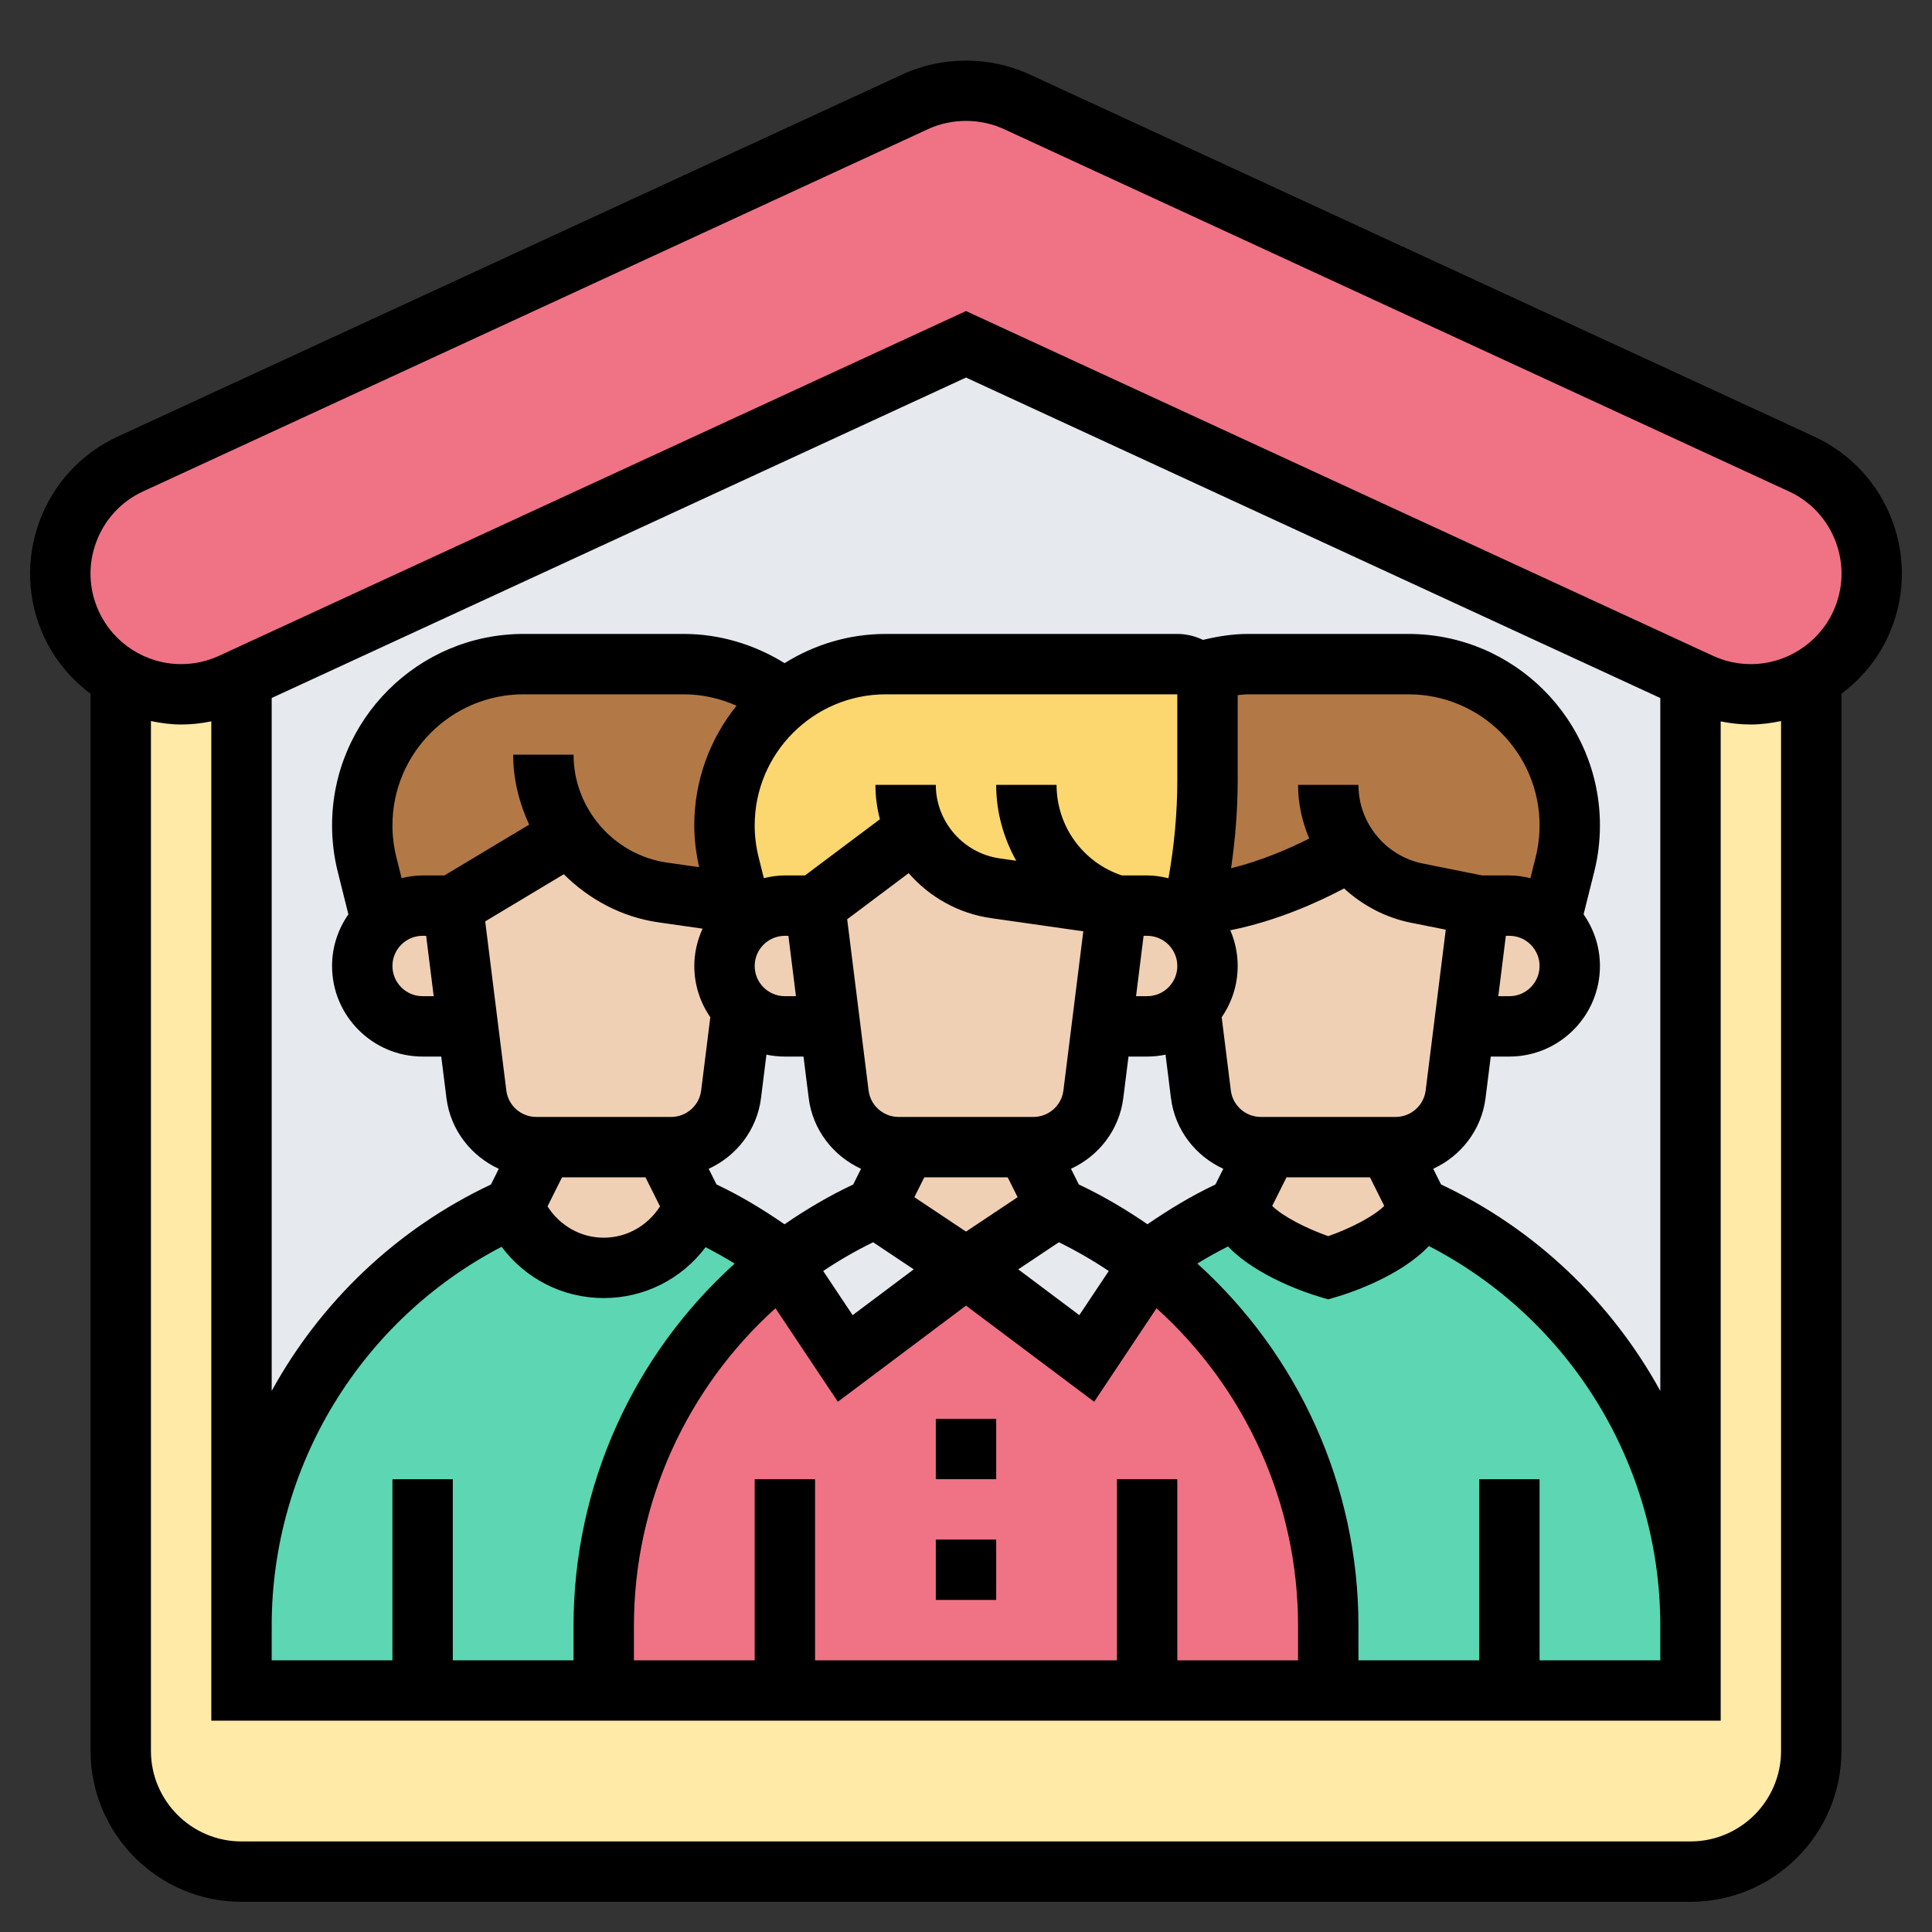 <svg id="Layer_2" enable-background="new 0 0 64 64" height="512" viewBox="0 0 64 64" width="512" xmlns="http://www.w3.org/2000/svg"><rect x="0" y="0" width="64" height="64" fill="#333333" stroke="none"/><g><g><g><path d="m60 22.46v35.54c0 2.21-1.79 4-4 4h-48c-2.21 0-4-1.79-4-4v-35.54c.6.35 1.28.54 2 .54.58 0 1.14-.12 1.68-.37l.32-.15v31.37 2.15h6 6 6 12 6 6 6v-2.15-31.37l.33.15c.52.25 1.09.37 1.67.37.72 0 1.4-.2 2-.54z" fill="#ffeaa7"/></g><g><path d="m4 22.46c-.7-.4-1.28-1.02-1.63-1.79-.45-.96-.49-2.05-.12-3.05.37-1.01 1.1-1.8 2.08-2.25l25.99-12c.52-.24 1.1-.37 1.68-.37s1.16.13 1.68.37l26 12c.97.45 1.7 1.24 2.07 2.25.37 1 .33 2.09-.12 3.06-.35.76-.93 1.37-1.63 1.78-.6.34-1.28.54-2 .54-.58 0-1.15-.12-1.67-.37l-.33-.15-24-11.07-24 11.07-.32.15c-.54.25-1.1.37-1.68.37-.72 0-1.4-.19-2-.54z" fill="#ef7385"/></g><g><path d="m32 11.41-24 11.07v31.37h48v-31.37z" fill="#e6e9ed"/></g><g><path d="m37 30-4.03-.58c-1.17-.17-2.14-.91-2.63-1.92l-3.34 2.5h-1c-.53 0-1.01.2-1.36.54l-.16-.61-.32-1.29c-.11-.43-.16-.86-.16-1.3 0-1.48.6-2.81 1.56-3.78.14-.14.29-.27.44-.39.91-.73 2.07-1.17 3.34-1.17h9.66c.26 0 .5.1.68.26.2.19.32.45.32.74v2.84c0 1.39-.15 2.78-.45 4.14-.04.21-.09.41-.14.61-.36-.37-.86-.59-1.41-.59z" fill="#fcd770"/></g><g><path d="m44.72 28.17c-.75.45-2.91 1.63-5.17 1.81.3-1.36.45-2.75.45-4.14v-2.84c0-.29-.12-.55-.32-.74.52-.17 1.08-.26 1.66-.26h5.32c2.95 0 5.34 2.39 5.34 5.34 0 .44-.05.87-.16 1.3l-.47 1.9-.01.01c-.35-.35-.83-.55-1.36-.55h-1l-2.06-.41c-.92-.18-1.7-.7-2.22-1.42z" fill="#b27946"/></g><g><path d="m18.86 27.68-3.86 2.32h-1c-.53 0-1.01.2-1.36.55l-.01-.01-.47-1.9c-.11-.43-.16-.86-.16-1.3 0-2.95 2.39-5.34 5.34-5.34h5.32c1.26 0 2.42.44 3.34 1.17-.15.12-.3.25-.44.39-.96.97-1.56 2.3-1.56 3.78 0 .44.05.87.16 1.3l.32 1.29-2.52-.36c-1.29-.19-2.39-.89-3.1-1.89z" fill="#b27946"/></g><g><path d="m50 56h-6v-2.15c0-2.99-.88-5.85-2.45-8.26-.93-1.43-2.1-2.7-3.46-3.73-.03-.04-.07-.07-.1-.08l.01-.01c.92-.69 1.92-1.29 3-1.77l.11.21c.27.55.99 1 1.65 1.31.65.31 1.24.48 1.24.48s2.35-.69 2.89-1.79l.11-.21c5.47 2.43 9 7.86 9 13.85v2.15z" fill="#5cd6b3"/></g><g><path d="m51.41 30.59c.37.36.59.86.59 1.41 0 1.1-.9 2-2 2h-1.5l.5-4h1c.53 0 1.01.2 1.36.55.02.01.03.02.05.04z" fill="#f0d0b4"/></g><g><path d="m49 30-.5 4-.28 2.25c-.13 1-.98 1.75-1.99 1.75h-.23-4-.23c-1.01 0-1.86-.75-1.99-1.75l-.35-2.85-.01-.01c.37-.36.58-.85.58-1.39 0-.55-.22-1.05-.59-1.41.05-.2.1-.4.14-.61 2.26-.18 4.42-1.36 5.17-1.81.52.72 1.3 1.24 2.22 1.42z" fill="#f0d0b4"/></g><g><path d="m46 38 1 2-.11.21c-.54 1.1-2.89 1.79-2.89 1.79s-.59-.17-1.24-.48c-.66-.31-1.38-.76-1.65-1.31l-.11-.21 1-2z" fill="#f0d0b4"/></g><g><path d="m38 56h-12-6v-2.15c0-4.77 2.24-9.18 5.91-11.99l2.09 3.14 4-3 4 3 2.09-3.14c1.36 1.03 2.53 2.3 3.46 3.73 1.57 2.41 2.45 5.27 2.45 8.26v2.15z" fill="#ef7385"/></g><g><path d="m39.41 30.59c.37.36.59.86.59 1.41 0 .54-.21 1.03-.58 1.39-.35.38-.86.61-1.42.61h-1.5l.5-4h1c.55 0 1.05.22 1.41.59z" fill="#f0d0b4"/></g><g><path d="m37.99 41.78c.03.01.07.04.1.08l-2.09 3.14-4-3 3-2c1.08.48 2.08 1.07 2.99 1.78z" fill="#e6e9ed"/></g><g><path d="m37 30-.5 4-.28 2.25c-.13 1-.98 1.75-1.99 1.75h-.23-4-.23c-1.01 0-1.86-.75-1.99-1.75l-.28-2.25-.5-4 3.34-2.5c.49 1.01 1.46 1.75 2.63 1.92z" fill="#f0d0b4"/></g><g><path d="m34 38 1 2-3 2-3-2 1-2z" fill="#f0d0b4"/></g><g><path d="m32 42-4 3-2.09-3.14c.03-.04.07-.07.1-.08.91-.71 1.91-1.3 2.99-1.78z" fill="#e6e9ed"/></g><g><path d="m27 30 .5 4h-1.5c-.56 0-1.07-.23-1.42-.61-.37-.36-.58-.85-.58-1.39 0-.55.22-1.05.59-1.41l.05-.05c.35-.34.83-.54 1.36-.54z" fill="#f0d0b4"/></g><g><path d="m25.91 41.86c-3.67 2.81-5.91 7.22-5.91 11.99v2.15h-6-6v-2.15c0-5.99 3.53-11.42 9-13.85l.11.21c.54 1.1 1.66 1.79 2.89 1.79s2.35-.69 2.89-1.79l.11-.21c1.08.48 2.08 1.08 3 1.77l.01.01c-.03.01-.07.04-.1.08z" fill="#5cd6b3"/></g><g><path d="m24.48 29.93.16.61c-.02.02-.03.03-.05.05-.37.36-.59.86-.59 1.41 0 .54.21 1.03.58 1.39l-.01.01-.35 2.85c-.13 1-.98 1.75-1.99 1.75h-.23-4-.23c-1.01 0-1.86-.75-1.99-1.75l-.28-2.25-.5-4 3.86-2.32c.71 1 1.81 1.7 3.1 1.89z" fill="#f0d0b4"/></g><g><path d="m22 38 1 2-.11.21c-.54 1.1-1.66 1.79-2.89 1.79s-2.35-.69-2.89-1.79l-.11-.21 1-2z" fill="#f0d0b4"/></g><g><path d="m15 30 .5 4h-1.5c-1.1 0-2-.9-2-2 0-.55.22-1.05.59-1.41.02-.02.03-.03.05-.04.35-.35.83-.55 1.36-.55z" fill="#f0d0b4"/></g></g><path d="m31 51h2v2h-2z"/><path d="m31 47h2v2h-2z"/><path d="m60.095 14.46-25.994-11.997c-1.31-.606-2.894-.605-4.195-.003l-26 11.999c-1.213.561-2.136 1.559-2.599 2.812-.462 1.255-.408 2.611.15 3.819.353.766.893 1.404 1.543 1.892v35.018c0 2.757 2.243 5 5 5h48c2.757 0 5-2.243 5-5v-35.018c.648-.487 1.188-1.123 1.539-1.885.561-1.212.615-2.57.153-3.826-.463-1.253-1.385-2.251-2.597-2.811zm-56.91 3.504c.277-.753.831-1.353 1.56-1.688l26-12c.781-.361 1.728-.362 2.517.003l25.996 11.998c.728.335 1.281.935 1.559 1.687.277.753.245 1.567-.092 2.295-.49 1.057-1.559 1.741-2.726 1.741-.437 0-.858-.093-1.254-.275l-24.745-11.421-24.743 11.42c-.398.183-.82.276-1.257.276-1.168 0-2.237-.685-2.726-1.747-.335-.724-.367-1.537-.089-2.289zm45.815 31.036v6h-4v-1.151c0-4.645-2.001-8.977-5.337-11.991.33-.206.67-.391 1.016-.569.958 1.005 2.652 1.557 3.038 1.671l.283.083.283-.084c.388-.114 2.095-.67 3.05-1.683 4.682 2.416 7.667 7.261 7.667 12.573v1.151h-4v-6zm-12 0v6h-10v-6h-2v6h-4v-1.151c0-4.074 1.76-7.871 4.689-10.512l2.066 3.098 4.245-3.185 4.246 3.185 2.065-3.098c2.929 2.641 4.689 6.438 4.689 10.512v1.151h-4v-6zm-24 0v6h-4v-1.151c0-5.293 2.964-10.123 7.616-12.548.79 1.059 2.027 1.699 3.384 1.699 1.351 0 2.582-.634 3.373-1.685.328.171.651.347.964.543-3.336 3.013-5.337 7.346-5.337 11.991v1.151h-4v-6zm1-18h.117l.25 2h-.367c-.552 0-1-.448-1-1s.448-1 1-1zm.723-2h-.723c-.241 0-.472.036-.697.09l-.173-.694c-.086-.346-.13-.7-.13-1.054 0-2.394 1.948-4.342 4.343-4.342h5.314c.613 0 1.198.138 1.742.378-.874 1.087-1.4 2.465-1.4 3.964 0 .465.059.928.161 1.384l-1.059-.151c-1.768-.252-3.101-1.789-3.101-3.575h-2c0 .824.2 1.603.529 2.317zm26.277-3.162v-2.811c.114-.009.227-.027.343-.027h5.314c2.395 0 4.343 1.948 4.343 4.343 0 .354-.044.708-.129 1.053l-.174.695c-.224-.055-.456-.091-.697-.091h-.902l-1.96-.393c-1.24-.248-2.138-1.343-2.138-2.607h-2c0 .627.138 1.225.369 1.778-.667.338-1.585.736-2.588.984.14-.968.219-1.946.219-2.924zm8.883 5.162h.117c.552 0 1 .448 1 1s-.448 1-1 1h-.367zm-31.265 8h2.764l.482.963c-.409.637-1.094 1.037-1.864 1.037s-1.454-.4-1.863-1.037zm5.118.237-.26-.519c.919-.422 1.602-1.287 1.734-2.346l.179-1.435c.198.041.402.063.611.063h.617l.172 1.372c.132 1.058.815 1.923 1.734 2.346l-.26.52c-.802.378-1.558.824-2.274 1.318-.718-.494-1.464-.947-2.253-1.319zm2.264-8.237h.117l.25 2h-.367c-.552 0-1-.448-1-1s.448-1 1-1zm13 1c0 .552-.448 1-1 1h-.367l.25-2h.117c.552 0 1 .448 1 1zm-3.114-1.149-.659 5.273c-.063.499-.49.876-.993.876h-4.469c-.503 0-.93-.377-.992-.876l-.709-5.672 2.037-1.528c.684.785 1.639 1.335 2.727 1.49zm-3.886 9.947-1.71-1.14.328-.658h2.763l.329.658zm-3.077.353 1.346.898-2.024 1.517-.975-1.462c.525-.353 1.077-.671 1.653-.953zm6.154 0c.576.283 1.127.601 1.652.953l-.975 1.462-2.023-1.517zm.66-1.914-.26-.52c.919-.422 1.602-1.287 1.734-2.346l.172-1.371h.617c.209 0 .413-.022.61-.063l.179 1.435c.132 1.059.815 1.924 1.734 2.346l-.26.519c-.788.372-1.534.825-2.252 1.318-.716-.493-1.472-.939-2.274-1.318zm6.881-.237h2.764l.473.947c-.342.344-1.132.751-1.855 1.002-.723-.252-1.514-.658-1.856-1.002zm3.616-2h-4.469c-.503 0-.93-.377-.992-.876l-.303-2.427c.333-.484.53-1.067.53-1.697 0-.42-.088-.82-.245-1.184 1.521-.302 2.886-.918 3.77-1.385.61.559 1.366.966 2.221 1.137l1.147.229-.666 5.326c-.063.5-.49.877-.993.877zm-7.234-11.162c0 1.091-.101 2.181-.293 3.255-.228-.055-.462-.093-.707-.093h-.838c-1.293-.432-2.162-1.637-2.162-3h-2c0 .905.244 1.761.664 2.513l-.553-.079c-1.204-.172-2.111-1.218-2.111-2.434h-2c0 .392.052.773.149 1.138l-2.483 1.862h-.666c-.241 0-.472.036-.697.09l-.173-.694c-.086-.346-.13-.7-.13-1.054 0-2.394 1.948-4.342 4.343-4.342h9.657zm-20.323 3.122c.833.83 1.912 1.42 3.141 1.595l1.456.208c-.172.379-.274.795-.274 1.237 0 .63.197 1.214.53 1.697l-.303 2.427c-.063.499-.49.876-.993.876h-4.469c-.503 0-.93-.377-.992-.876l-.7-5.602zm29.06 10.277-.26-.52c.919-.422 1.602-1.287 1.734-2.346l.172-1.371h.617c1.654 0 3-1.346 3-3 0-.636-.202-1.225-.542-1.711l.353-1.41c.126-.503.189-1.02.189-1.536 0-3.497-2.846-6.343-6.343-6.343h-5.314c-.507 0-1.004.079-1.492.197-.26-.123-.546-.197-.851-.197h-9.657c-1.231 0-2.378.359-3.352.968-.998-.618-2.151-.968-3.334-.968h-5.314c-3.497 0-6.343 2.846-6.343 6.343 0 .517.063 1.033.189 1.537l.352 1.409c-.339.486-.541 1.074-.541 1.711 0 1.654 1.346 3 3 3h.617l.172 1.372c.132 1.058.815 1.923 1.734 2.346l-.26.52c-3.139 1.481-5.65 3.903-7.263 6.838v-22.954l23-10.615 23 10.616v22.953c-1.613-2.935-4.124-5.358-7.263-6.839zm11.263 18.763c0 1.654-1.346 3-3 3h-48c-1.654 0-3-1.346-3-3v-34.114c.327.067.659.114 1 .114.339 0 .673-.037 1-.104v33.104h50v-33.103c.327.066.66.103.999.103.341 0 .674-.047 1.001-.114z"/></g></svg>
